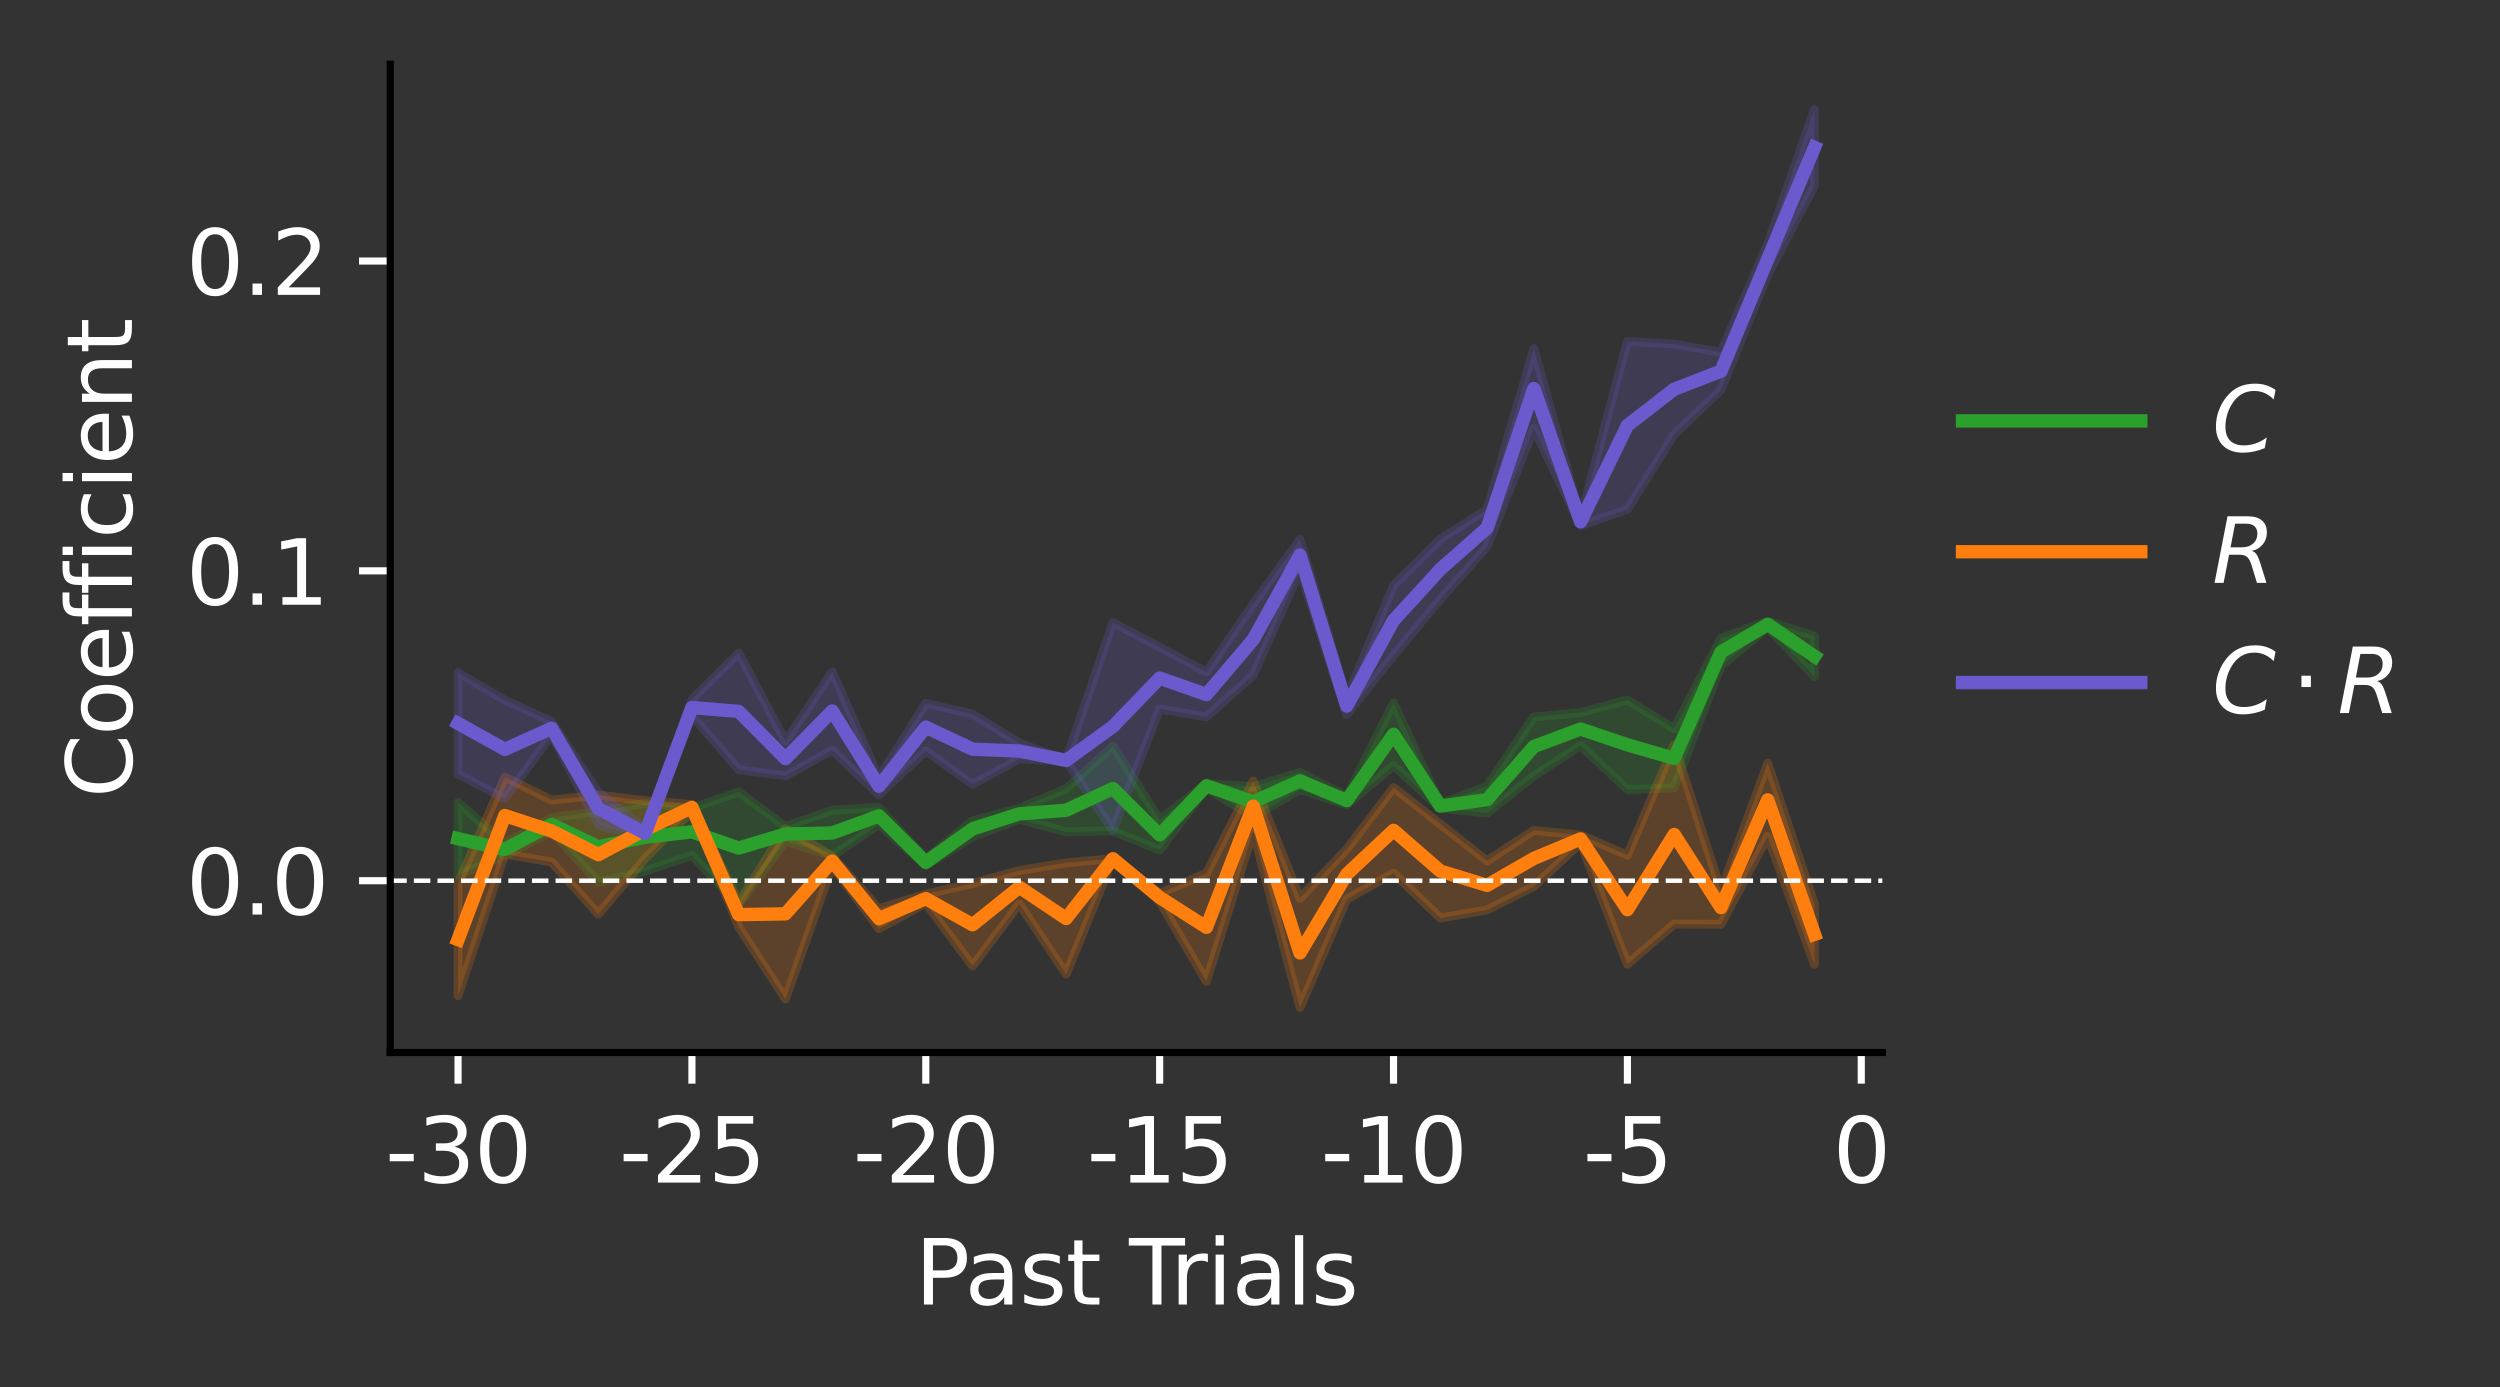 <?xml version="1.0" encoding="utf-8" standalone="no"?>
<!DOCTYPE svg PUBLIC "-//W3C//DTD SVG 1.1//EN"
  "http://www.w3.org/Graphics/SVG/1.1/DTD/svg11.dtd">
<svg xmlns:xlink="http://www.w3.org/1999/xlink" width="280.481pt" height="155.636pt" viewBox="0 0 280.481 155.636" xmlns="http://www.w3.org/2000/svg" version="1.1">
 <rect x="0" y="0" width="280.481" height="155.636" fill="#333333" stroke="none"/>
 <defs>
  <style type="text/css">*{stroke-linejoin: round; stroke-linecap: butt}</style>
 </defs>
 <g id="figure_1">
  <g id="patch_1">
   <path d="M 0 155.636 
L 280.481 155.636 
L 280.481 0 
L 0 0 
L 0 155.636 
z
" style="fill: none"/>
  </g>
  <g id="axes_1">
   <g id="patch_2">
    <path d="M 43.781 118.08 
L 211.181 118.08 
L 211.181 7.2 
L 43.781 7.2 
L 43.781 118.08 
z
" style="fill: none"/>
   </g>
   <g id="PolyCollection_1">
    <defs>
     <path id="me9a89e847e" d="M 51.39 -65.607 
L 51.39 -57.48 
L 56.638 -59.661 
L 61.886 -62.36 
L 67.133 -56.659 
L 72.381 -57.906 
L 77.629 -59.667 
L 82.876 -54.186 
L 88.124 -61.24 
L 93.372 -59.622 
L 98.619 -63.144 
L 103.867 -58.513 
L 109.114 -61.74 
L 114.362 -63.721 
L 119.61 -62.312 
L 124.857 -62.405 
L 130.105 -60.273 
L 135.353 -67.219 
L 140.6 -63.99 
L 145.848 -67.046 
L 151.096 -65.336 
L 156.343 -69.741 
L 161.591 -64.971 
L 166.839 -64.417 
L 172.086 -68.565 
L 177.334 -72.004 
L 182.582 -67.046 
L 187.829 -67.236 
L 193.077 -80.929 
L 198.325 -85.223 
L 203.572 -79.743 
L 203.572 -84.271 
L 203.572 -84.271 
L 198.325 -85.945 
L 193.077 -84.025 
L 187.829 -73.878 
L 182.582 -77.099 
L 177.334 -75.694 
L 172.086 -75.2 
L 166.839 -67.409 
L 161.591 -65.453 
L 156.343 -76.754 
L 151.096 -66.304 
L 145.848 -68.993 
L 140.6 -67.367 
L 135.353 -67.734 
L 130.105 -63.665 
L 124.857 -71.933 
L 119.61 -67.149 
L 114.362 -64.946 
L 109.114 -63.55 
L 103.867 -59.27 
L 98.619 -65.054 
L 93.372 -64.737 
L 88.124 -62.893 
L 82.876 -66.791 
L 77.629 -64.958 
L 72.381 -65.516 
L 67.133 -64.59 
L 61.886 -63.919 
L 56.638 -61.01 
L 51.39 -65.607 
z
" style="stroke: #2ca02c; stroke-opacity: 0.2"/>
    </defs>
    <g clip-path="url(#p388dcde4df)">
     <use xlink:href="#me9a89e847e" x="0" y="155.636" style="fill: #2ca02c; fill-opacity: 0.2; stroke: #2ca02c; stroke-opacity: 0.2"/>
    </g>
   </g>
   <g id="PolyCollection_2">
    <defs>
     <path id="mf53259e0e2" d="M 51.39 -56.523 
L 51.39 -43.92 
L 56.638 -59.811 
L 61.886 -58.929 
L 67.133 -53.065 
L 72.381 -59.313 
L 77.629 -64.721 
L 82.876 -51.645 
L 88.124 -43.557 
L 93.372 -58.492 
L 98.619 -51.454 
L 103.867 -54.307 
L 109.114 -47.247 
L 114.362 -54.226 
L 119.61 -46.344 
L 124.857 -59.274 
L 130.105 -54.506 
L 135.353 -45.536 
L 140.6 -62.358 
L 145.848 -42.596 
L 151.096 -54.755 
L 156.343 -57.68 
L 161.591 -52.641 
L 166.839 -53.549 
L 172.086 -56.185 
L 177.334 -61.078 
L 182.582 -47.462 
L 187.829 -51.954 
L 193.077 -51.935 
L 198.325 -61.792 
L 203.572 -47.443 
L 203.572 -54.171 
L 203.572 -54.171 
L 198.325 -70.004 
L 193.077 -55.691 
L 187.829 -72.074 
L 182.582 -59.696 
L 177.334 -61.955 
L 172.086 -62.469 
L 166.839 -59.06 
L 161.591 -63.179 
L 156.343 -67.277 
L 151.096 -60.359 
L 145.848 -54.856 
L 140.6 -68.017 
L 135.353 -57.666 
L 130.105 -55.398 
L 124.857 -59.304 
L 119.61 -58.835 
L 114.362 -57.969 
L 109.114 -56.519 
L 103.867 -55.326 
L 98.619 -53.684 
L 93.372 -59.563 
L 88.124 -62.661 
L 82.876 -54.4 
L 77.629 -65.378 
L 72.381 -65.799 
L 67.133 -66.438 
L 61.886 -65.882 
L 56.638 -68.462 
L 51.39 -56.523 
z
" style="stroke: #ff7f0e; stroke-opacity: 0.2"/>
    </defs>
    <g clip-path="url(#p388dcde4df)">
     <use xlink:href="#mf53259e0e2" x="0" y="155.636" style="fill: #ff7f0e; fill-opacity: 0.2; stroke: #ff7f0e; stroke-opacity: 0.2"/>
    </g>
   </g>
   <g id="PolyCollection_3">
    <defs>
     <path id="mba14f922fe" d="M 51.39 -80.156 
L 51.39 -68.803 
L 56.638 -66.03 
L 61.886 -73.186 
L 67.133 -63.08 
L 72.381 -61.636 
L 77.629 -75.354 
L 82.876 -69.279 
L 88.124 -68.585 
L 93.372 -71.469 
L 98.619 -66.471 
L 103.867 -71.388 
L 109.114 -67.647 
L 114.362 -70.491 
L 119.61 -70.271 
L 124.857 -62.477 
L 130.105 -76.086 
L 135.353 -75.205 
L 140.6 -79.89 
L 145.848 -91.619 
L 151.096 -75.467 
L 156.343 -82.092 
L 161.591 -88.404 
L 166.839 -94.293 
L 172.086 -107.559 
L 177.334 -96.668 
L 182.582 -98.48 
L 187.829 -106.899 
L 193.077 -111.88 
L 198.325 -124.821 
L 203.572 -134.803 
L 203.572 -143.396 
L 203.572 -143.396 
L 198.325 -128.299 
L 193.077 -116.117 
L 187.829 -117.029 
L 182.582 -117.329 
L 177.334 -97.526 
L 172.086 -116.521 
L 166.839 -98.508 
L 161.591 -95.124 
L 156.343 -89.961 
L 151.096 -77.404 
L 145.848 -95.101 
L 140.6 -87.874 
L 135.353 -80.221 
L 130.105 -83.03 
L 124.857 -85.77 
L 119.61 -70.372 
L 114.362 -72.263 
L 109.114 -75.517 
L 103.867 -76.725 
L 98.619 -68.4 
L 93.372 -80.266 
L 88.124 -72.465 
L 82.876 -82.366 
L 77.629 -77.158 
L 72.381 -62.649 
L 67.133 -66.75 
L 61.886 -74.68 
L 56.638 -77.087 
L 51.39 -80.156 
z
" style="stroke: #6a5acd; stroke-opacity: 0.2"/>
    </defs>
    <g clip-path="url(#p388dcde4df)">
     <use xlink:href="#mba14f922fe" x="0" y="155.636" style="fill: #6a5acd; fill-opacity: 0.2; stroke: #6a5acd; stroke-opacity: 0.2"/>
    </g>
   </g>
   <g id="matplotlib.axis_1">
    <g id="xtick_1">
     <g id="line2d_1">
      <defs>
       <path id="m4742716e54" d="M 0 0 
L 0 3.5 
" style="stroke: #ffffff; stroke-width: 0.8"/>
      </defs>
      <g>
       <use xlink:href="#m4742716e54" x="51.39" y="118.08" style="fill: #ffffff; stroke: #ffffff; stroke-width: 0.8"/>
      </g>
     </g>
     <g id="text_1">
      <!-- -30 -->
      <g style="fill: #ffffff" transform="translate(43.224 132.678) scale(0.1 -0.1)">
       <defs>
        <path id="DejaVuSans-2d" d="M 313 2009 
L 1997 2009 
L 1997 1497 
L 313 1497 
L 313 2009 
z
" transform="scale(0.016)"/>
        <path id="DejaVuSans-33" d="M 2597 2516 
Q 3050 2419 3304 2112 
Q 3559 1806 3559 1356 
Q 3559 666 3084 287 
Q 2609 -91 1734 -91 
Q 1441 -91 1130 -33 
Q 819 25 488 141 
L 488 750 
Q 750 597 1062 519 
Q 1375 441 1716 441 
Q 2309 441 2620 675 
Q 2931 909 2931 1356 
Q 2931 1769 2642 2001 
Q 2353 2234 1838 2234 
L 1294 2234 
L 1294 2753 
L 1863 2753 
Q 2328 2753 2575 2939 
Q 2822 3125 2822 3475 
Q 2822 3834 2567 4026 
Q 2313 4219 1838 4219 
Q 1578 4219 1281 4162 
Q 984 4106 628 3988 
L 628 4550 
Q 988 4650 1302 4700 
Q 1616 4750 1894 4750 
Q 2613 4750 3031 4423 
Q 3450 4097 3450 3541 
Q 3450 3153 3228 2886 
Q 3006 2619 2597 2516 
z
" transform="scale(0.016)"/>
        <path id="DejaVuSans-30" d="M 2034 4250 
Q 1547 4250 1301 3770 
Q 1056 3291 1056 2328 
Q 1056 1369 1301 889 
Q 1547 409 2034 409 
Q 2525 409 2770 889 
Q 3016 1369 3016 2328 
Q 3016 3291 2770 3770 
Q 2525 4250 2034 4250 
z
M 2034 4750 
Q 2819 4750 3233 4129 
Q 3647 3509 3647 2328 
Q 3647 1150 3233 529 
Q 2819 -91 2034 -91 
Q 1250 -91 836 529 
Q 422 1150 422 2328 
Q 422 3509 836 4129 
Q 1250 4750 2034 4750 
z
" transform="scale(0.016)"/>
       </defs>
       <use xlink:href="#DejaVuSans-2d"/>
       <use xlink:href="#DejaVuSans-33" x="36.084"/>
       <use xlink:href="#DejaVuSans-30" x="99.707"/>
      </g>
     </g>
    </g>
    <g id="xtick_2">
     <g id="line2d_2">
      <g>
       <use xlink:href="#m4742716e54" x="77.629" y="118.08" style="fill: #ffffff; stroke: #ffffff; stroke-width: 0.8"/>
      </g>
     </g>
     <g id="text_2">
      <!-- -25 -->
      <g style="fill: #ffffff" transform="translate(69.462 132.678) scale(0.1 -0.1)">
       <defs>
        <path id="DejaVuSans-32" d="M 1228 531 
L 3431 531 
L 3431 0 
L 469 0 
L 469 531 
Q 828 903 1448 1529 
Q 2069 2156 2228 2338 
Q 2531 2678 2651 2914 
Q 2772 3150 2772 3378 
Q 2772 3750 2511 3984 
Q 2250 4219 1831 4219 
Q 1534 4219 1204 4116 
Q 875 4013 500 3803 
L 500 4441 
Q 881 4594 1212 4672 
Q 1544 4750 1819 4750 
Q 2544 4750 2975 4387 
Q 3406 4025 3406 3419 
Q 3406 3131 3298 2873 
Q 3191 2616 2906 2266 
Q 2828 2175 2409 1742 
Q 1991 1309 1228 531 
z
" transform="scale(0.016)"/>
        <path id="DejaVuSans-35" d="M 691 4666 
L 3169 4666 
L 3169 4134 
L 1269 4134 
L 1269 2991 
Q 1406 3038 1543 3061 
Q 1681 3084 1819 3084 
Q 2600 3084 3056 2656 
Q 3513 2228 3513 1497 
Q 3513 744 3044 326 
Q 2575 -91 1722 -91 
Q 1428 -91 1123 -41 
Q 819 9 494 109 
L 494 744 
Q 775 591 1075 516 
Q 1375 441 1709 441 
Q 2250 441 2565 725 
Q 2881 1009 2881 1497 
Q 2881 1984 2565 2268 
Q 2250 2553 1709 2553 
Q 1456 2553 1204 2497 
Q 953 2441 691 2322 
L 691 4666 
z
" transform="scale(0.016)"/>
       </defs>
       <use xlink:href="#DejaVuSans-2d"/>
       <use xlink:href="#DejaVuSans-32" x="36.084"/>
       <use xlink:href="#DejaVuSans-35" x="99.707"/>
      </g>
     </g>
    </g>
    <g id="xtick_3">
     <g id="line2d_3">
      <g>
       <use xlink:href="#m4742716e54" x="103.867" y="118.08" style="fill: #ffffff; stroke: #ffffff; stroke-width: 0.8"/>
      </g>
     </g>
     <g id="text_3">
      <!-- -20 -->
      <g style="fill: #ffffff" transform="translate(95.7 132.678) scale(0.1 -0.1)">
       <use xlink:href="#DejaVuSans-2d"/>
       <use xlink:href="#DejaVuSans-32" x="36.084"/>
       <use xlink:href="#DejaVuSans-30" x="99.707"/>
      </g>
     </g>
    </g>
    <g id="xtick_4">
     <g id="line2d_4">
      <g>
       <use xlink:href="#m4742716e54" x="130.105" y="118.08" style="fill: #ffffff; stroke: #ffffff; stroke-width: 0.8"/>
      </g>
     </g>
     <g id="text_4">
      <!-- -15 -->
      <g style="fill: #ffffff" transform="translate(121.939 132.678) scale(0.1 -0.1)">
       <defs>
        <path id="DejaVuSans-31" d="M 794 531 
L 1825 531 
L 1825 4091 
L 703 3866 
L 703 4441 
L 1819 4666 
L 2450 4666 
L 2450 531 
L 3481 531 
L 3481 0 
L 794 0 
L 794 531 
z
" transform="scale(0.016)"/>
       </defs>
       <use xlink:href="#DejaVuSans-2d"/>
       <use xlink:href="#DejaVuSans-31" x="36.084"/>
       <use xlink:href="#DejaVuSans-35" x="99.707"/>
      </g>
     </g>
    </g>
    <g id="xtick_5">
     <g id="line2d_5">
      <g>
       <use xlink:href="#m4742716e54" x="156.343" y="118.08" style="fill: #ffffff; stroke: #ffffff; stroke-width: 0.8"/>
      </g>
     </g>
     <g id="text_5">
      <!-- -10 -->
      <g style="fill: #ffffff" transform="translate(148.177 132.678) scale(0.1 -0.1)">
       <use xlink:href="#DejaVuSans-2d"/>
       <use xlink:href="#DejaVuSans-31" x="36.084"/>
       <use xlink:href="#DejaVuSans-30" x="99.707"/>
      </g>
     </g>
    </g>
    <g id="xtick_6">
     <g id="line2d_6">
      <g>
       <use xlink:href="#m4742716e54" x="182.582" y="118.08" style="fill: #ffffff; stroke: #ffffff; stroke-width: 0.8"/>
      </g>
     </g>
     <g id="text_6">
      <!-- -5 -->
      <g style="fill: #ffffff" transform="translate(177.596 132.678) scale(0.1 -0.1)">
       <use xlink:href="#DejaVuSans-2d"/>
       <use xlink:href="#DejaVuSans-35" x="36.084"/>
      </g>
     </g>
    </g>
    <g id="xtick_7">
     <g id="line2d_7">
      <g>
       <use xlink:href="#m4742716e54" x="208.82" y="118.08" style="fill: #ffffff; stroke: #ffffff; stroke-width: 0.8"/>
      </g>
     </g>
     <g id="text_7">
      <!-- 0 -->
      <g style="fill: #ffffff" transform="translate(205.639 132.678) scale(0.1 -0.1)">
       <use xlink:href="#DejaVuSans-30"/>
      </g>
     </g>
    </g>
    <g id="text_8">
     <!-- Past Trials -->
     <g style="fill: #ffffff" transform="translate(102.655 146.357) scale(0.1 -0.1)">
      <defs>
       <path id="DejaVuSans-50" d="M 1259 4147 
L 1259 2394 
L 2053 2394 
Q 2494 2394 2734 2622 
Q 2975 2850 2975 3272 
Q 2975 3691 2734 3919 
Q 2494 4147 2053 4147 
L 1259 4147 
z
M 628 4666 
L 2053 4666 
Q 2838 4666 3239 4311 
Q 3641 3956 3641 3272 
Q 3641 2581 3239 2228 
Q 2838 1875 2053 1875 
L 1259 1875 
L 1259 0 
L 628 0 
L 628 4666 
z
" transform="scale(0.016)"/>
       <path id="DejaVuSans-61" d="M 2194 1759 
Q 1497 1759 1228 1600 
Q 959 1441 959 1056 
Q 959 750 1161 570 
Q 1363 391 1709 391 
Q 2188 391 2477 730 
Q 2766 1069 2766 1631 
L 2766 1759 
L 2194 1759 
z
M 3341 1997 
L 3341 0 
L 2766 0 
L 2766 531 
Q 2569 213 2275 61 
Q 1981 -91 1556 -91 
Q 1019 -91 701 211 
Q 384 513 384 1019 
Q 384 1609 779 1909 
Q 1175 2209 1959 2209 
L 2766 2209 
L 2766 2266 
Q 2766 2663 2505 2880 
Q 2244 3097 1772 3097 
Q 1472 3097 1187 3025 
Q 903 2953 641 2809 
L 641 3341 
Q 956 3463 1253 3523 
Q 1550 3584 1831 3584 
Q 2591 3584 2966 3190 
Q 3341 2797 3341 1997 
z
" transform="scale(0.016)"/>
       <path id="DejaVuSans-73" d="M 2834 3397 
L 2834 2853 
Q 2591 2978 2328 3040 
Q 2066 3103 1784 3103 
Q 1356 3103 1142 2972 
Q 928 2841 928 2578 
Q 928 2378 1081 2264 
Q 1234 2150 1697 2047 
L 1894 2003 
Q 2506 1872 2764 1633 
Q 3022 1394 3022 966 
Q 3022 478 2636 193 
Q 2250 -91 1575 -91 
Q 1294 -91 989 -36 
Q 684 19 347 128 
L 347 722 
Q 666 556 975 473 
Q 1284 391 1588 391 
Q 1994 391 2212 530 
Q 2431 669 2431 922 
Q 2431 1156 2273 1281 
Q 2116 1406 1581 1522 
L 1381 1569 
Q 847 1681 609 1914 
Q 372 2147 372 2553 
Q 372 3047 722 3315 
Q 1072 3584 1716 3584 
Q 2034 3584 2315 3537 
Q 2597 3491 2834 3397 
z
" transform="scale(0.016)"/>
       <path id="DejaVuSans-74" d="M 1172 4494 
L 1172 3500 
L 2356 3500 
L 2356 3053 
L 1172 3053 
L 1172 1153 
Q 1172 725 1289 603 
Q 1406 481 1766 481 
L 2356 481 
L 2356 0 
L 1766 0 
Q 1100 0 847 248 
Q 594 497 594 1153 
L 594 3053 
L 172 3053 
L 172 3500 
L 594 3500 
L 594 4494 
L 1172 4494 
z
" transform="scale(0.016)"/>
       <path id="DejaVuSans-20" transform="scale(0.016)"/>
       <path id="DejaVuSans-54" d="M -19 4666 
L 3928 4666 
L 3928 4134 
L 2272 4134 
L 2272 0 
L 1638 0 
L 1638 4134 
L -19 4134 
L -19 4666 
z
" transform="scale(0.016)"/>
       <path id="DejaVuSans-72" d="M 2631 2963 
Q 2534 3019 2420 3045 
Q 2306 3072 2169 3072 
Q 1681 3072 1420 2755 
Q 1159 2438 1159 1844 
L 1159 0 
L 581 0 
L 581 3500 
L 1159 3500 
L 1159 2956 
Q 1341 3275 1631 3429 
Q 1922 3584 2338 3584 
Q 2397 3584 2469 3576 
Q 2541 3569 2628 3553 
L 2631 2963 
z
" transform="scale(0.016)"/>
       <path id="DejaVuSans-69" d="M 603 3500 
L 1178 3500 
L 1178 0 
L 603 0 
L 603 3500 
z
M 603 4863 
L 1178 4863 
L 1178 4134 
L 603 4134 
L 603 4863 
z
" transform="scale(0.016)"/>
       <path id="DejaVuSans-6c" d="M 603 4863 
L 1178 4863 
L 1178 0 
L 603 0 
L 603 4863 
z
" transform="scale(0.016)"/>
      </defs>
      <use xlink:href="#DejaVuSans-50"/>
      <use xlink:href="#DejaVuSans-61" x="55.803"/>
      <use xlink:href="#DejaVuSans-73" x="117.082"/>
      <use xlink:href="#DejaVuSans-74" x="169.182"/>
      <use xlink:href="#DejaVuSans-20" x="208.391"/>
      <use xlink:href="#DejaVuSans-54" x="240.178"/>
      <use xlink:href="#DejaVuSans-72" x="286.512"/>
      <use xlink:href="#DejaVuSans-69" x="327.625"/>
      <use xlink:href="#DejaVuSans-61" x="355.408"/>
      <use xlink:href="#DejaVuSans-6c" x="416.688"/>
      <use xlink:href="#DejaVuSans-73" x="444.471"/>
     </g>
    </g>
   </g>
   <g id="matplotlib.axis_2">
    <g id="ytick_1">
     <g id="line2d_8">
      <defs>
       <path id="mec9b5a8a30" d="M 0 0 
L -3.5 0 
" style="stroke: #ffffff; stroke-width: 0.8"/>
      </defs>
      <g>
       <use xlink:href="#mec9b5a8a30" x="43.781" y="98.807" style="fill: #ffffff; stroke: #ffffff; stroke-width: 0.8"/>
      </g>
     </g>
     <g id="text_9">
      <!-- 0.0 -->
      <g style="fill: #ffffff" transform="translate(20.878 102.606) scale(0.1 -0.1)">
       <defs>
        <path id="DejaVuSans-2e" d="M 684 794 
L 1344 794 
L 1344 0 
L 684 0 
L 684 794 
z
" transform="scale(0.016)"/>
       </defs>
       <use xlink:href="#DejaVuSans-30"/>
       <use xlink:href="#DejaVuSans-2e" x="63.623"/>
       <use xlink:href="#DejaVuSans-30" x="95.41"/>
      </g>
     </g>
    </g>
    <g id="ytick_2">
     <g id="line2d_9">
      <g>
       <use xlink:href="#mec9b5a8a30" x="43.781" y="64.045" style="fill: #ffffff; stroke: #ffffff; stroke-width: 0.8"/>
      </g>
     </g>
     <g id="text_10">
      <!-- 0.1 -->
      <g style="fill: #ffffff" transform="translate(20.878 67.845) scale(0.1 -0.1)">
       <use xlink:href="#DejaVuSans-30"/>
       <use xlink:href="#DejaVuSans-2e" x="63.623"/>
       <use xlink:href="#DejaVuSans-31" x="95.41"/>
      </g>
     </g>
    </g>
    <g id="ytick_3">
     <g id="line2d_10">
      <g>
       <use xlink:href="#mec9b5a8a30" x="43.781" y="29.284" style="fill: #ffffff; stroke: #ffffff; stroke-width: 0.8"/>
      </g>
     </g>
     <g id="text_11">
      <!-- 0.2 -->
      <g style="fill: #ffffff" transform="translate(20.878 33.083) scale(0.1 -0.1)">
       <use xlink:href="#DejaVuSans-30"/>
       <use xlink:href="#DejaVuSans-2e" x="63.623"/>
       <use xlink:href="#DejaVuSans-32" x="95.41"/>
      </g>
     </g>
    </g>
    <g id="text_12">
     <!-- Coefficient -->
     <g style="fill: #ffffff" transform="translate(14.798 89.52) rotate(-90) scale(0.1 -0.1)">
      <defs>
       <path id="DejaVuSans-43" d="M 4122 4306 
L 4122 3641 
Q 3803 3938 3442 4084 
Q 3081 4231 2675 4231 
Q 1875 4231 1450 3742 
Q 1025 3253 1025 2328 
Q 1025 1406 1450 917 
Q 1875 428 2675 428 
Q 3081 428 3442 575 
Q 3803 722 4122 1019 
L 4122 359 
Q 3791 134 3420 21 
Q 3050 -91 2638 -91 
Q 1578 -91 968 557 
Q 359 1206 359 2328 
Q 359 3453 968 4101 
Q 1578 4750 2638 4750 
Q 3056 4750 3426 4639 
Q 3797 4528 4122 4306 
z
" transform="scale(0.016)"/>
       <path id="DejaVuSans-6f" d="M 1959 3097 
Q 1497 3097 1228 2736 
Q 959 2375 959 1747 
Q 959 1119 1226 758 
Q 1494 397 1959 397 
Q 2419 397 2687 759 
Q 2956 1122 2956 1747 
Q 2956 2369 2687 2733 
Q 2419 3097 1959 3097 
z
M 1959 3584 
Q 2709 3584 3137 3096 
Q 3566 2609 3566 1747 
Q 3566 888 3137 398 
Q 2709 -91 1959 -91 
Q 1206 -91 779 398 
Q 353 888 353 1747 
Q 353 2609 779 3096 
Q 1206 3584 1959 3584 
z
" transform="scale(0.016)"/>
       <path id="DejaVuSans-65" d="M 3597 1894 
L 3597 1613 
L 953 1613 
Q 991 1019 1311 708 
Q 1631 397 2203 397 
Q 2534 397 2845 478 
Q 3156 559 3463 722 
L 3463 178 
Q 3153 47 2828 -22 
Q 2503 -91 2169 -91 
Q 1331 -91 842 396 
Q 353 884 353 1716 
Q 353 2575 817 3079 
Q 1281 3584 2069 3584 
Q 2775 3584 3186 3129 
Q 3597 2675 3597 1894 
z
M 3022 2063 
Q 3016 2534 2758 2815 
Q 2500 3097 2075 3097 
Q 1594 3097 1305 2825 
Q 1016 2553 972 2059 
L 3022 2063 
z
" transform="scale(0.016)"/>
       <path id="DejaVuSans-66" d="M 2375 4863 
L 2375 4384 
L 1825 4384 
Q 1516 4384 1395 4259 
Q 1275 4134 1275 3809 
L 1275 3500 
L 2222 3500 
L 2222 3053 
L 1275 3053 
L 1275 0 
L 697 0 
L 697 3053 
L 147 3053 
L 147 3500 
L 697 3500 
L 697 3744 
Q 697 4328 969 4595 
Q 1241 4863 1831 4863 
L 2375 4863 
z
" transform="scale(0.016)"/>
       <path id="DejaVuSans-63" d="M 3122 3366 
L 3122 2828 
Q 2878 2963 2633 3030 
Q 2388 3097 2138 3097 
Q 1578 3097 1268 2742 
Q 959 2388 959 1747 
Q 959 1106 1268 751 
Q 1578 397 2138 397 
Q 2388 397 2633 464 
Q 2878 531 3122 666 
L 3122 134 
Q 2881 22 2623 -34 
Q 2366 -91 2075 -91 
Q 1284 -91 818 406 
Q 353 903 353 1747 
Q 353 2603 823 3093 
Q 1294 3584 2113 3584 
Q 2378 3584 2631 3529 
Q 2884 3475 3122 3366 
z
" transform="scale(0.016)"/>
       <path id="DejaVuSans-6e" d="M 3513 2113 
L 3513 0 
L 2938 0 
L 2938 2094 
Q 2938 2591 2744 2837 
Q 2550 3084 2163 3084 
Q 1697 3084 1428 2787 
Q 1159 2491 1159 1978 
L 1159 0 
L 581 0 
L 581 3500 
L 1159 3500 
L 1159 2956 
Q 1366 3272 1645 3428 
Q 1925 3584 2291 3584 
Q 2894 3584 3203 3211 
Q 3513 2838 3513 2113 
z
" transform="scale(0.016)"/>
      </defs>
      <use xlink:href="#DejaVuSans-43"/>
      <use xlink:href="#DejaVuSans-6f" x="69.824"/>
      <use xlink:href="#DejaVuSans-65" x="131.006"/>
      <use xlink:href="#DejaVuSans-66" x="192.529"/>
      <use xlink:href="#DejaVuSans-66" x="227.734"/>
      <use xlink:href="#DejaVuSans-69" x="262.939"/>
      <use xlink:href="#DejaVuSans-63" x="290.723"/>
      <use xlink:href="#DejaVuSans-69" x="345.703"/>
      <use xlink:href="#DejaVuSans-65" x="373.486"/>
      <use xlink:href="#DejaVuSans-6e" x="435.01"/>
      <use xlink:href="#DejaVuSans-74" x="498.389"/>
     </g>
    </g>
   </g>
   <g id="line2d_11">
    <path d="M 51.39 94.093 
L 56.638 95.3 
L 61.886 92.497 
L 67.133 95.012 
L 72.381 93.925 
L 77.629 93.324 
L 82.876 95.148 
L 88.124 93.57 
L 93.372 93.457 
L 98.619 91.537 
L 103.867 96.745 
L 109.114 92.991 
L 114.362 91.303 
L 119.61 90.906 
L 124.857 88.467 
L 130.105 93.667 
L 135.353 88.16 
L 140.6 89.958 
L 145.848 87.617 
L 151.096 89.816 
L 156.343 82.389 
L 161.591 90.424 
L 166.839 89.723 
L 172.086 83.754 
L 177.334 81.787 
L 182.582 83.564 
L 187.829 85.079 
L 193.077 73.159 
L 198.325 70.052 
L 203.572 73.63 
" clip-path="url(#p388dcde4df)" style="fill: none; stroke: #2ca02c; stroke-width: 1.5; stroke-linecap: square"/>
   </g>
   <g id="line2d_12">
    <path d="M 51.39 105.415 
L 56.638 91.5 
L 61.886 93.231 
L 67.133 95.884 
L 72.381 93.08 
L 77.629 90.587 
L 82.876 102.614 
L 88.124 102.527 
L 93.372 96.608 
L 98.619 103.067 
L 103.867 100.819 
L 109.114 103.753 
L 114.362 99.539 
L 119.61 103.047 
L 124.857 96.347 
L 130.105 100.684 
L 135.353 104.035 
L 140.6 90.449 
L 145.848 106.91 
L 151.096 98.079 
L 156.343 93.158 
L 161.591 97.726 
L 166.839 99.332 
L 172.086 96.309 
L 177.334 94.12 
L 182.582 102.057 
L 187.829 93.622 
L 193.077 101.823 
L 198.325 89.738 
L 203.572 104.83 
" clip-path="url(#p388dcde4df)" style="fill: none; stroke: #ff7f0e; stroke-width: 1.5; stroke-linecap: square"/>
   </g>
   <g id="line2d_13">
    <path d="M 51.39 81.157 
L 56.638 84.077 
L 61.886 81.703 
L 67.133 90.721 
L 72.381 93.494 
L 77.629 79.38 
L 82.876 79.814 
L 88.124 85.111 
L 93.372 79.769 
L 98.619 88.201 
L 103.867 81.58 
L 109.114 84.054 
L 114.362 84.259 
L 119.61 85.315 
L 124.857 81.513 
L 130.105 76.078 
L 135.353 77.923 
L 140.6 71.754 
L 145.848 62.276 
L 151.096 79.201 
L 156.343 69.61 
L 161.591 63.872 
L 166.839 59.236 
L 172.086 43.596 
L 177.334 58.539 
L 182.582 47.732 
L 187.829 43.672 
L 193.077 41.638 
L 198.325 29.076 
L 203.572 16.536 
" clip-path="url(#p388dcde4df)" style="fill: none; stroke: #6a5acd; stroke-width: 1.5; stroke-linecap: square"/>
   </g>
   <g id="line2d_14">
    <path d="M 43.781 98.807 
L 211.181 98.807 
" clip-path="url(#p388dcde4df)" style="fill: none; stroke-dasharray: 1.85,0.8; stroke-dashoffset: 0; stroke: #ffffff; stroke-width: 0.5"/>
   </g>
   <g id="patch_3">
    <path d="M 43.781 118.08 
L 43.781 7.2 
" style="fill: none; stroke: #000000; stroke-width: 0.8; stroke-linejoin: miter; stroke-linecap: square"/>
   </g>
   <g id="patch_4">
    <path d="M 43.781 118.08 
L 211.181 118.08 
" style="fill: none; stroke: #000000; stroke-width: 0.8; stroke-linejoin: miter; stroke-linecap: square"/>
   </g>
   <g id="legend_1">
    <g id="line2d_15">
     <path d="M 220.181 47.221 
L 230.181 47.221 
L 240.181 47.221 
" style="fill: none; stroke: #2ca02c; stroke-width: 1.5; stroke-linecap: square"/>
    </g>
    <g id="text_13">
     <!-- $C$ -->
     <g style="fill: #ffffff" transform="translate(248.181 50.721) scale(0.1 -0.1)">
      <defs>
       <path id="DejaVuSans-Oblique-43" d="M 4447 4306 
L 4319 3641 
Q 4019 3944 3683 4091 
Q 3347 4238 2956 4238 
Q 2422 4238 2017 3981 
Q 1613 3725 1319 3200 
Q 1131 2863 1032 2486 
Q 934 2109 934 1728 
Q 934 1091 1264 756 
Q 1594 422 2222 422 
Q 2656 422 3056 561 
Q 3456 700 3834 978 
L 3688 231 
Q 3316 72 2936 -9 
Q 2556 -91 2175 -91 
Q 1278 -91 773 396 
Q 269 884 269 1753 
Q 269 2309 461 2846 
Q 653 3384 1013 3828 
Q 1394 4300 1883 4525 
Q 2372 4750 3022 4750 
Q 3422 4750 3780 4639 
Q 4138 4528 4447 4306 
z
" transform="scale(0.016)"/>
      </defs>
      <use xlink:href="#DejaVuSans-Oblique-43" transform="translate(0 0.781)"/>
     </g>
    </g>
    <g id="line2d_16">
     <path d="M 220.181 61.899 
L 230.181 61.899 
L 240.181 61.899 
" style="fill: none; stroke: #ff7f0e; stroke-width: 1.5; stroke-linecap: square"/>
    </g>
    <g id="text_14">
     <!-- $R$ -->
     <g style="fill: #ffffff" transform="translate(248.181 65.399) scale(0.1 -0.1)">
      <defs>
       <path id="DejaVuSans-Oblique-52" d="M 1613 4147 
L 1294 2491 
L 2106 2491 
Q 2584 2491 2879 2755 
Q 3175 3019 3175 3444 
Q 3175 3784 2976 3965 
Q 2778 4147 2406 4147 
L 1613 4147 
z
M 2772 2241 
Q 2972 2194 3105 2009 
Q 3238 1825 3413 1275 
L 3809 0 
L 3144 0 
L 2778 1197 
Q 2638 1659 2453 1815 
Q 2269 1972 1888 1972 
L 1191 1972 
L 806 0 
L 172 0 
L 1081 4666 
L 2503 4666 
Q 3150 4666 3495 4373 
Q 3841 4081 3841 3531 
Q 3841 3044 3547 2687 
Q 3253 2331 2772 2241 
z
" transform="scale(0.016)"/>
      </defs>
      <use xlink:href="#DejaVuSans-Oblique-52" transform="translate(0 0.094)"/>
     </g>
    </g>
    <g id="line2d_17">
     <path d="M 220.181 76.578 
L 230.181 76.578 
L 240.181 76.578 
" style="fill: none; stroke: #6a5acd; stroke-width: 1.5; stroke-linecap: square"/>
    </g>
    <g id="text_15">
     <!-- $C \cdot R$ -->
     <g style="fill: #ffffff" transform="translate(248.181 80.078) scale(0.1 -0.1)">
      <defs>
       <path id="DejaVuSans-22c5" d="M 684 2619 
L 1344 2619 
L 1344 1825 
L 684 1825 
L 684 2619 
z
" transform="scale(0.016)"/>
      </defs>
      <use xlink:href="#DejaVuSans-Oblique-43" transform="translate(0 0.781)"/>
      <use xlink:href="#DejaVuSans-22c5" transform="translate(89.307 0.781)"/>
      <use xlink:href="#DejaVuSans-Oblique-52" transform="translate(140.576 0.781)"/>
     </g>
    </g>
   </g>
  </g>
 </g>
 <defs>
  <clipPath id="p388dcde4df">
   <rect x="43.781" y="7.2" width="167.4" height="110.88"/>
  </clipPath>
 </defs>
</svg>
